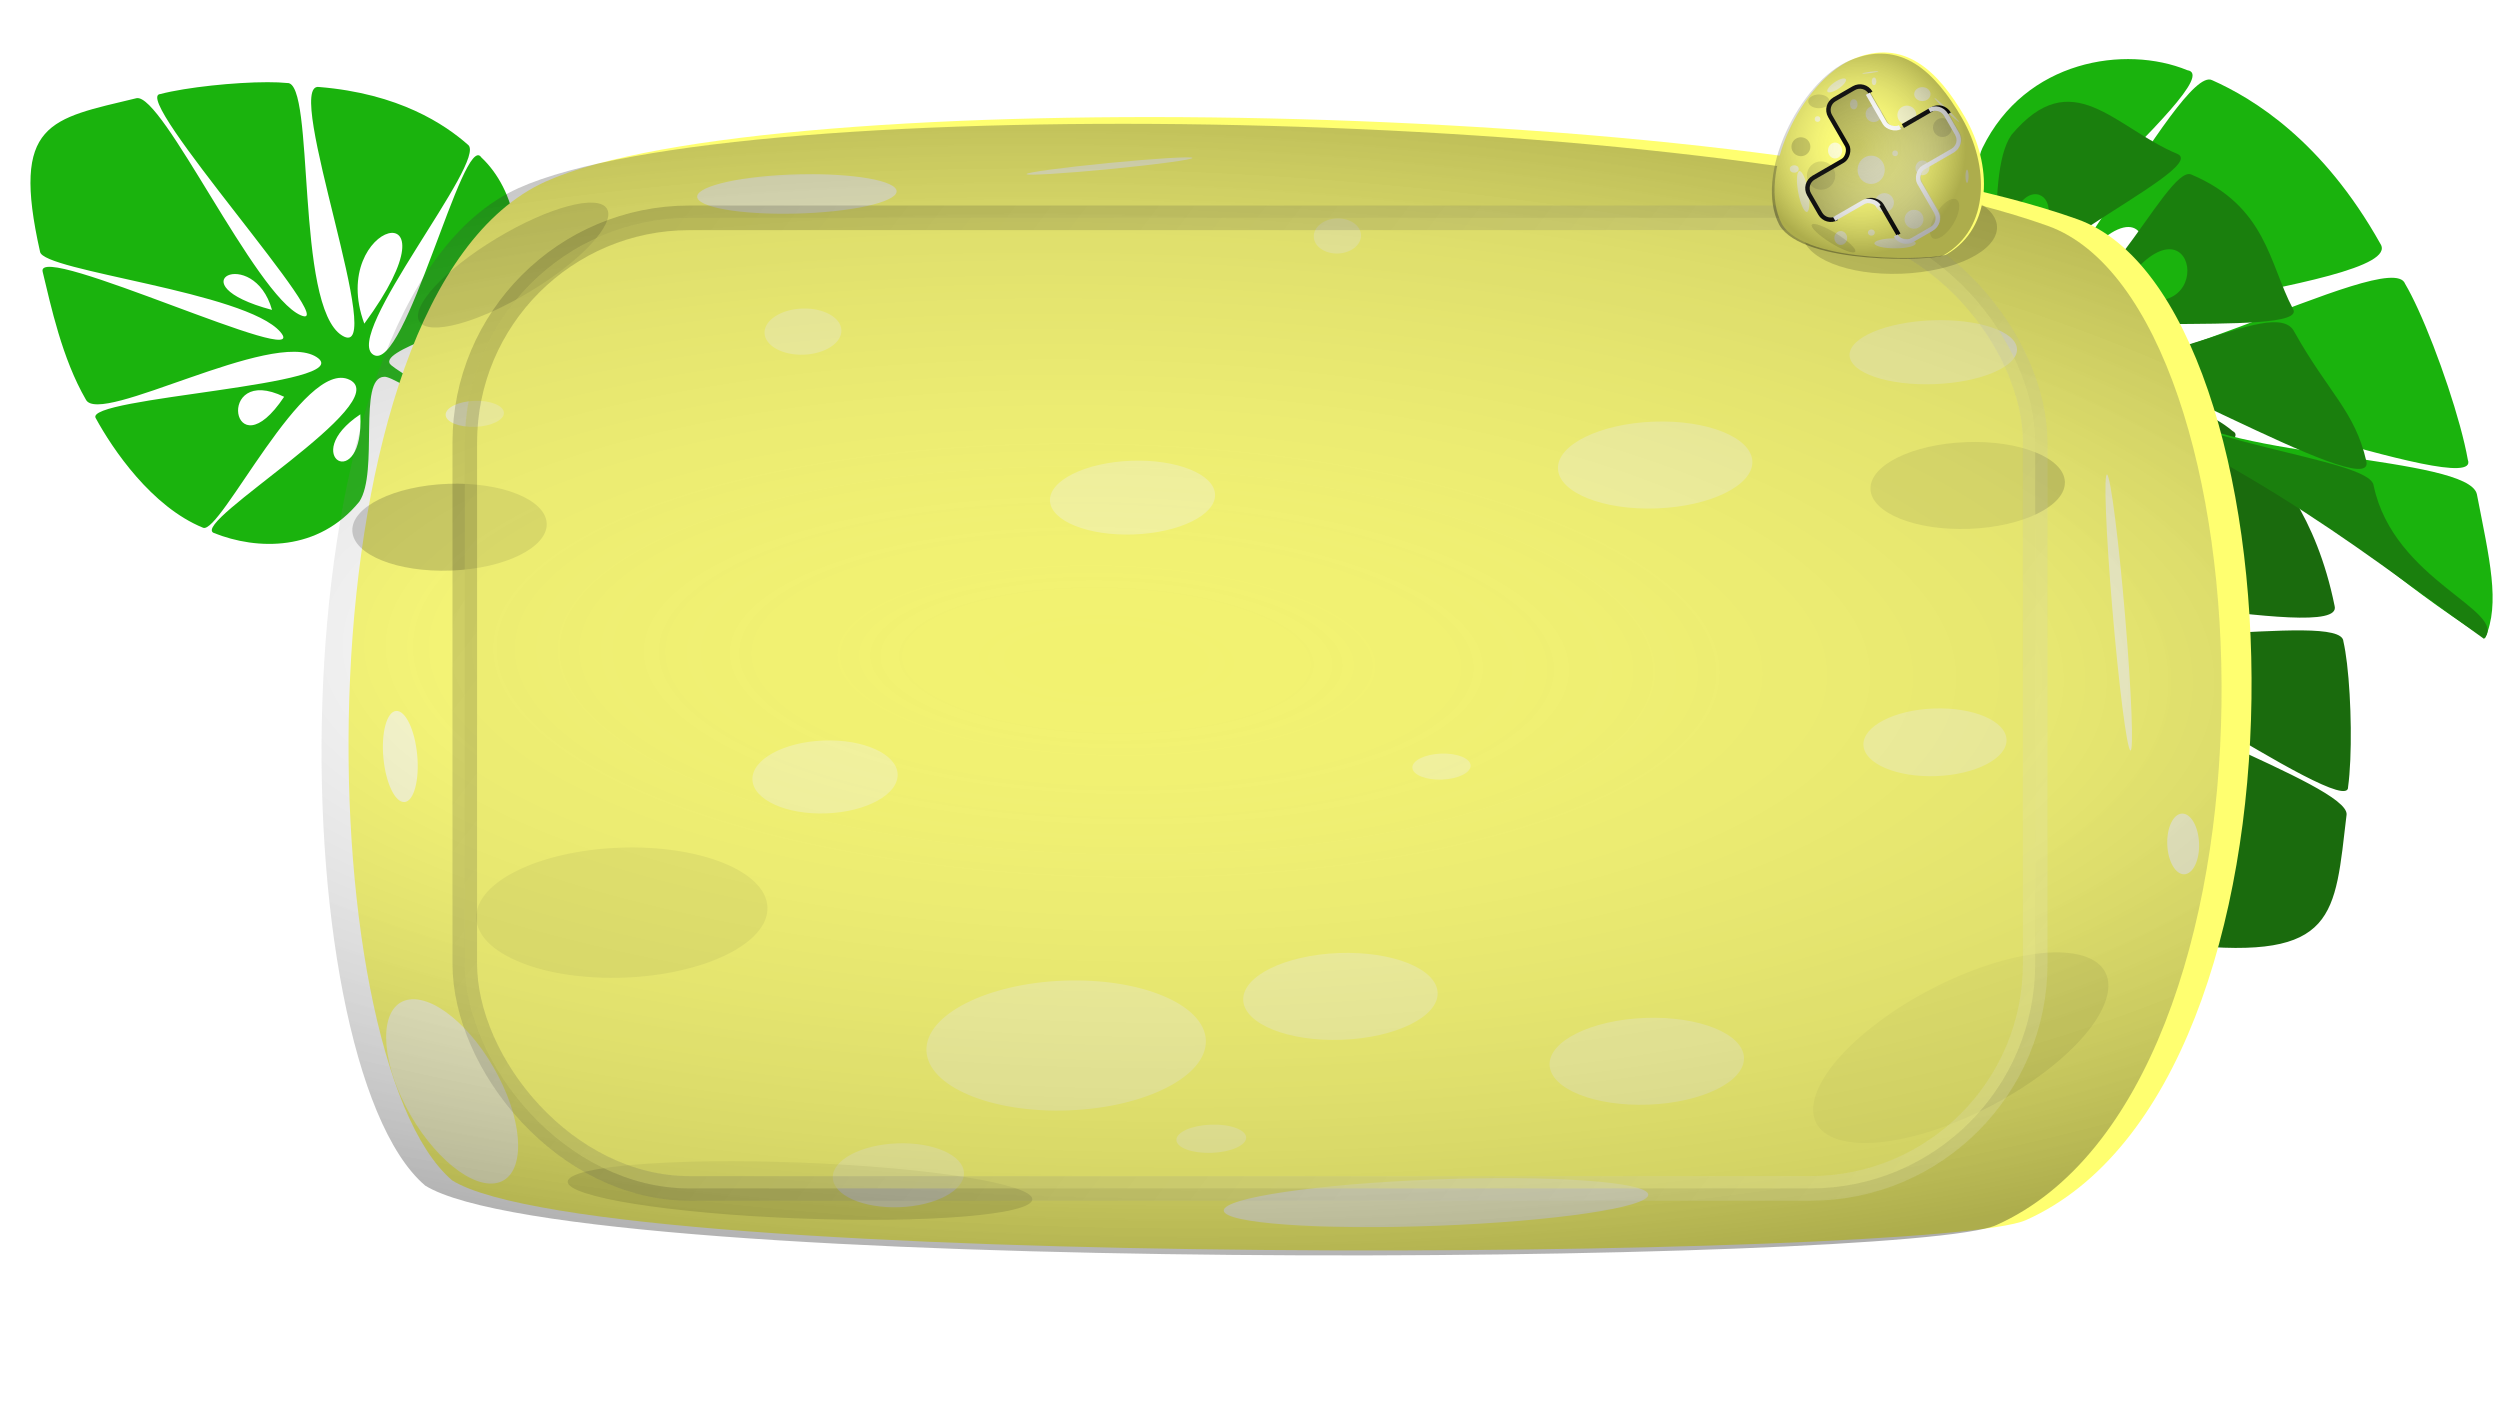 <?xml version="1.0" encoding="UTF-8" standalone="no"?>
<svg
   xmlns:osb="http://www.openswatchbook.org/uri/2009/osb"
   xmlns:dc="http://purl.org/dc/elements/1.1/"
   xmlns:cc="http://creativecommons.org/ns#"
   xmlns:rdf="http://www.w3.org/1999/02/22-rdf-syntax-ns#"
   xmlns:svg="http://www.w3.org/2000/svg"
   xmlns="http://www.w3.org/2000/svg"
   xmlns:xlink="http://www.w3.org/1999/xlink"
   xmlns:sodipodi="http://sodipodi.sourceforge.net/DTD/sodipodi-0.dtd"
   xmlns:inkscape="http://www.inkscape.org/namespaces/inkscape"
   width="1920"
   height="1080"
   viewBox="0 0 508 285.75"
   version="1.1"
   id="svg8"
   inkscape:version="1.0 (4035a4fb49, 2020-05-01)"
   sodipodi:docname="buy_buster.svg">
  <defs
     id="defs2">
    <linearGradient
       inkscape:collect="always"
       id="linearGradient1337">
      <stop
         style="stop-color:#ffffff;stop-opacity:0"
         offset="0"
         id="stop1358" />
      <stop
         style="stop-color:#000000;stop-opacity:0.32"
         offset="1"
         id="stop1360" />
    </linearGradient>
    <linearGradient
       id="linearGradient1289"
       inkscape:collect="always">
      <stop
         id="stop1285"
         offset="0"
         style="stop-color:#000000;stop-opacity:0.32" />
      <stop
         id="stop1287"
         offset="1"
         style="stop-color:#ffffff;stop-opacity:0.32" />
    </linearGradient>
    <linearGradient
       osb:paint="solid"
       id="linearGradient987">
      <stop
         id="stop985"
         offset="0"
         style="stop-color:#84b30d;stop-opacity:1;" />
    </linearGradient>
    <linearGradient
       osb:paint="solid"
       id="linearGradient981">
      <stop
         id="stop979"
         offset="0"
         style="stop-color:#000000;stop-opacity:1;" />
    </linearGradient>
    <linearGradient
       gradientUnits="userSpaceOnUse"
       y2="273.821"
       x2="-44.97"
       y1="273.821"
       x1="-276.357"
       id="linearGradient983"
       xlink:href="#linearGradient981"
       inkscape:collect="always" />
    <filter
       height="1.027"
       y="-0.014"
       width="1.028"
       x="-0.014"
       id="filter1033"
       style="color-interpolation-filters:sRGB"
       inkscape:collect="always">
      <feGaussianBlur
         id="feGaussianBlur1035"
         stdDeviation="1.1"
         inkscape:collect="always" />
    </filter>
    <linearGradient
       gradientUnits="userSpaceOnUse"
       y2="320.495"
       x2="1453.237"
       y1="207.2"
       x1="1408.496"
       id="linearGradient1291"
       xlink:href="#linearGradient1289"
       inkscape:collect="always" />
    <radialGradient
       spreadMethod="reflect"
       gradientUnits="userSpaceOnUse"
       gradientTransform="matrix(0.237,-0.006,0.007,0.264,55.703,18.33)"
       r="75.59"
       fy="246.992"
       fx="1423.388"
       cy="246.992"
       cx="1423.388"
       id="radialGradient1341"
       xlink:href="#linearGradient1337"
       inkscape:collect="always" />
    <filter
       height="1.127"
       y="-0.064"
       width="1.151"
       x="-0.076"
       id="filter1547"
       style="color-interpolation-filters:sRGB"
       inkscape:collect="always">
      <feGaussianBlur
         id="feGaussianBlur1549"
         stdDeviation="0.797"
         inkscape:collect="always" />
    </filter>
    <filter
       height="1.135"
       y="-0.068"
       width="1.141"
       x="-0.071"
       id="filter1551"
       style="color-interpolation-filters:sRGB"
       inkscape:collect="always">
      <feGaussianBlur
         id="feGaussianBlur1553"
         stdDeviation="3.197"
         inkscape:collect="always" />
    </filter>
    <radialGradient
       gradientUnits="userSpaceOnUse"
       gradientTransform="matrix(1,0,0,1.021,0,-1.491)"
       r="21.499"
       fy="64.36"
       fx="375.179"
       cy="64.36"
       cx="375.179"
       id="radialGradient1691"
       xlink:href="#linearGradient1337"
       inkscape:collect="always" />
    <linearGradient
       inkscape:collect="always"
       xlink:href="#linearGradient1289"
       id="linearGradient1291-2"
       x1="1408.496"
       y1="207.2"
       x2="1453.237"
       y2="320.495"
       gradientUnits="userSpaceOnUse" />
    <radialGradient
       inkscape:collect="always"
       xlink:href="#linearGradient1337"
       id="radialGradient1691-2"
       cx="375.179"
       cy="64.36"
       fx="375.179"
       fy="64.36"
       r="21.499"
       gradientTransform="matrix(1,0,0,1.021,-39.589,-31.475)"
       gradientUnits="userSpaceOnUse" />
    <filter
       height="1.459"
       y="-0.23"
       width="1.206"
       x="-0.103"
       id="filter1980"
       style="color-interpolation-filters:sRGB"
       inkscape:collect="always">
      <feGaussianBlur
         id="feGaussianBlur1982"
         stdDeviation="1.692"
         inkscape:collect="always" />
    </filter>
    <radialGradient
       gradientUnits="userSpaceOnUse"
       gradientTransform="matrix(1.285,0.259,0.08,1.285,-112.539,-115.624)"
       r="24.232"
       fy="60.974"
       fx="377.809"
       cy="60.974"
       cx="377.809"
       id="radialGradient2071"
       xlink:href="#linearGradient1337"
       inkscape:collect="always" />
    <linearGradient
       gradientUnits="userSpaceOnUse"
       y2="240.082"
       x2="412.063"
       y1="35.026"
       x1="142.466"
       id="linearGradient2081"
       xlink:href="#linearGradient1289"
       inkscape:collect="always" />
    <filter
       height="1.021"
       y="-0.011"
       width="1.013"
       x="-0.007"
       id="filter2145"
       style="color-interpolation-filters:sRGB"
       inkscape:collect="always">
      <feGaussianBlur
         id="feGaussianBlur2147"
         stdDeviation="0.873"
         inkscape:collect="always" />
    </filter>
  </defs>
  <sodipodi:namedview
     id="base"
     pagecolor="#ffffff"
     bordercolor="#666666"
     borderopacity="1.0"
     inkscape:pageopacity="0.0"
     inkscape:pageshadow="2"
     inkscape:zoom="0.35355339"
     inkscape:cx="1304.6558"
     inkscape:cy="524.79967"
     inkscape:document-units="mm"
     inkscape:current-layer="layer2"
     inkscape:document-rotation="0"
     showgrid="false"
     units="px"
     inkscape:window-width="1280"
     inkscape:window-height="779"
     inkscape:window-x="0"
     inkscape:window-y="21"
     inkscape:window-maximized="1"
     inkscape:snap-global="false" />
  <g
     inkscape:groupmode="layer"
     id="layer8"
     inkscape:label="8 background"
     sodipodi:insensitive="true" />
  <g
     style="display:inline"
     sodipodi:insensitive="true"
     inkscape:groupmode="layer"
     id="layer7"
     inkscape:label="7 outer decorations">
    <path
       id="path4662"
       style="fill-opacity:1;stroke:none;stroke-width:2;stroke-opacity:1"
       d="m -1126.018,-41.947 c -11.524,-0.004 -21.775,0.401 -30.043,1.271 -43.029,-3.096 -11.382,340.813 -83.783,385.68 -72.4,44.867 91.38,-387.753 35.379,-379.639 -122.68,9.983 -192.642,57.362 -227.77,88.324 -30.697,23.328 192.889,291.983 144.461,320.783 -48.428,28.801 -137.609,-343.36 -164.729,-301.561 -50.93,47.618 -79.933,148.94 -15.123,227.627 24.718,30.589 179.844,67.831 152.617,89.932 -27.974,22.848 -153.785,87.808 -222.215,130.986 -10.859,6.852 -0.955,25.835 9.725,19.791 71.365,-40.385 205.897,-135.457 223.301,-133.215 40.786,0.908 7.888,145.522 38.051,190.791 62.354,76.328 155.786,74.44 222.457,47.682 35.875,-16.175 -277.446,-198.695 -207.879,-233.764 69.567,-35.069 197.687,236.893 224.006,225.896 78.904,-32.137 138.347,-120.42 163.865,-167.184 21.781,-32.35 -404.854,-50.196 -337.066,-93.611 67.787,-43.415 331.365,106.096 352.238,65.098 36.622,-63.206 53.448,-143.475 66.047,-195.363 11.958,-48.098 -415.676,153.659 -363.219,92.111 52.457,-61.548 363.172,-93.023 367.176,-122.598 C -733.78,18.23 -793.881,14.456 -925.814,-17.5 c -39.772,-8.168 -181.138,300.789 -250.586,331.432 -69.448,30.643 262.32,-334.904 214.113,-337.787 -39.949,-10.41 -113.792,-18.074 -163.73,-18.092 z m -67.818,331.83 c 103.311,-66.264 9.337,-189.033 0,0 z m -79.971,36.996 c -155.775,-212.11 57.736,-155.499 0,0 z m 140.99,-20.98 c 28.018,-99.903 151.635,-40.514 0,0 z m -260.13,14.414 c 2.281,-224.814 -117.038,-22.888 0,0 z m 297.501,37.358 c 109.807,67.585 125.892,-55.136 0,0 z m -55.896,80.93 c 106.686,-51.919 80.023,120.12 0,0 z m -116.379,26.797 c 96.382,64.182 -6.192,123.595 0,0 z"
       sodipodi:nodetypes="sccccscccsscccsccsccsccscscccccccccccccc"
       transform="scale(0.265)" />
    <path
       style="fill:none;fill-opacity:1;stroke:#7e8078;stroke-width:0.529;stroke-opacity:1"
       d="M -344.502,104.471 C -453.367,75.703 -391.444,-59.481 -200.873,7.792 -207.912,216.948 -363.583,207.096 -344.502,104.471 Z"
       id="path4654"
       sodipodi:nodetypes="ccc" />
    <use
       x="0"
       y="0"
       xlink:href="#path4662"
       id="use4683"
       transform="matrix(-0.502,0,0,0.502,-95.428,22.281)"
       width="100%"
       height="100%"
       style="fill:#1ab30d;fill-opacity:1" />
    <use
       x="0"
       y="0"
       xlink:href="#path4662"
       id="use4685"
       transform="matrix(0.068,0.57,-0.57,0.068,490.867,305.687)"
       width="100%"
       height="100%"
       style="fill:#1a6b0d;fill-opacity:1;filter:url(#filter1033)" />
    <g
       transform="translate(-46.942,39.782)"
       id="g997">
      <path
         sodipodi:nodetypes="sccccscccsscccscscccccc"
         d="m -109.842,232.51 c -2.577,-1.63 -4.926,-2.989 -6.899,-3.963 -9.185,-6.776 -50.728,74.612 -73.264,74.41 -22.535,-0.201 75.256,-73.8 61.584,-79.902 -28.848,-15.111 -51.193,-14.406 -63.427,-12.448 -10.163,0.878 1.859,92.57 -13.043,92.165 -14.902,-0.405 17.767,-96.245 5.793,-90.731 -18.122,3.449 -38.933,22.009 -35.563,48.77 1.203,10.335 30.632,40.596 21.418,41.689 -9.486,1.155 -39.801,30.213 -61.21,30.195 -3.397,-0.003 -1.832,5.191 1.411,5.349 21.67,1.057 56.158,-33.05 59.734,-30.088 112.609,-23.915 105.422,-9.587 168.338,-9.661 -1.585,-10.329 -11.06,-19.114 -23.554,-32.013 -7.74,-7.449 -63.43,29.684 -83.294,26.719 -19.864,-2.965 86.409,-25.836 76.035,-33.296 -7.463,-7.976 -22.894,-20.13 -34.06,-27.194 z m -62.08,64.624 c 32.473,-0.214 28.813,-40.956 0,0 z m -23.115,-3.032 c -4.851,-69.46 34.896,-26.614 0,0 z m -25.717,-18.312 c 32.293,-49.956 -22.939,-21.665 0,0 z"
         style="fill:url(#linearGradient983);fill-opacity:1;stroke:none;stroke-width:0.529;stroke-opacity:1"
         id="path977" />
      <path
         id="path975"
         style="opacity:1;fill-opacity:1;stroke:none;stroke-width:0.529;stroke-opacity:1"
         d="m -212.409,307.618 c -9.312,1.363 -39.595,31.092 -61.004,31.109 -3.397,0.003 -3.866,-5.643 -0.623,-5.801 21.67,-1.057 58.983,-28.476 62.559,-31.438 8.993,-5.969 -18.809,-33.66 -18.463,-48.049 3.154,-25.886 22.547,-17.16 41.24,-20.602 10.31,-1.454 -32.189,62.149 -11.673,60.157 20.516,-1.992 10.446,-56.226 17.887,-57.487 22.19,-3.968 31.288,8.818 43.607,15.669 9.445,4.156 -66.496,42.314 -45.198,42.44 21.298,0.126 38.568,-43.529 49.032,-37.311 17.126,8.958 25.93,9.201 36.084,19.024 9.474,9.066 -87.84,12.686 -67.407,19.035 20.433,6.349 67.675,-20.569 72.751,-14.521 19.06,19.075 50.102,8.421 48.517,18.749 -50.425,-2.139 -79.689,-6.525 -167.31,9.024 z m 54.738,-24.378 c 15.003,-30.639 35.95,-5.467 0,0 z M -181.613,273.043 c 31.2,-3.471 0.915,-38.178 0,0 z m -29.816,10.46 c 12.482,-27.98 -18.858,-26.766 0,0 z"
         sodipodi:nodetypes="csscccsccsccsccccccccc" />
    </g>
    <g
       id="g1005"
       transform="matrix(0.618,0.403,-0.403,0.618,652.958,-36.541)">
      <path
         id="path1001"
         style="fill:#1ab30d;fill-opacity:1;stroke:none;stroke-width:0.529;stroke-opacity:1"
         d="m -109.842,232.51 c -2.577,-1.63 -4.926,-2.989 -6.899,-3.963 -9.185,-6.776 -50.728,74.612 -73.264,74.41 -22.535,-0.201 75.256,-73.8 61.584,-79.902 -28.848,-15.111 -51.193,-14.406 -63.427,-12.448 -10.163,0.878 1.859,92.57 -13.043,92.165 -14.902,-0.405 17.767,-96.245 5.793,-90.731 -18.122,3.449 -38.933,22.009 -35.563,48.77 1.203,10.335 30.632,40.596 21.418,41.689 -9.486,1.155 -39.801,30.213 -61.21,30.195 -3.397,-0.003 -1.832,5.191 1.411,5.349 21.67,1.057 56.158,-33.05 59.734,-30.088 112.609,-23.915 105.422,-9.587 168.338,-9.661 -1.585,-10.329 -11.06,-19.114 -23.554,-32.013 -7.74,-7.449 -63.43,29.684 -83.294,26.719 -19.864,-2.965 86.409,-25.836 76.035,-33.296 -7.463,-7.976 -22.894,-20.13 -34.06,-27.194 z m -62.08,64.624 c 32.473,-0.214 28.813,-40.956 0,0 z m -23.115,-3.032 c -4.851,-69.46 34.896,-26.614 0,0 z m -25.717,-18.312 c 32.293,-49.956 -22.939,-21.665 0,0 z"
         sodipodi:nodetypes="sccccscccsscccscscccccc" />
      <path
         sodipodi:nodetypes="csscccsccsccsccccccccc"
         d="m -212.409,307.618 c -9.312,1.363 -39.595,31.092 -61.004,31.109 -3.397,0.003 -3.866,-5.643 -0.623,-5.801 21.67,-1.057 58.983,-28.476 62.559,-31.438 8.993,-5.969 -18.809,-33.66 -18.463,-48.049 3.154,-25.886 22.547,-17.16 41.24,-20.602 10.31,-1.454 -32.189,62.149 -11.673,60.157 20.516,-1.992 10.446,-56.226 17.887,-57.487 22.19,-3.968 31.288,8.818 43.607,15.669 9.445,4.156 -66.496,42.314 -45.198,42.44 21.298,0.126 38.568,-43.529 49.032,-37.311 17.126,8.958 25.93,9.201 36.084,19.024 9.474,9.066 -87.84,12.686 -67.407,19.035 20.433,6.349 67.675,-20.569 72.751,-14.521 19.06,19.075 50.102,8.421 48.517,18.749 -50.425,-2.139 -79.689,-6.525 -167.31,9.024 z m 54.738,-24.378 c 15.003,-30.639 35.95,-5.467 0,0 z M -181.613,273.043 c 31.2,-3.471 0.915,-38.178 0,0 z m -29.816,10.46 c 12.482,-27.98 -18.858,-26.766 0,0 z"
         style="opacity:1;fill:#1a7f0d;fill-opacity:1;stroke:none;stroke-width:0.529;stroke-opacity:1"
         id="path1003" />
    </g>
  </g>
  <g
     sodipodi:insensitive="true"
     inkscape:label="1 window"
     inkscape:groupmode="layer"
     id="layer1"
     style="display:inline">
    <g
       style="opacity:1"
       id="g1047-1"
       transform="matrix(8.799,-2.623,5.279,3.772,-3419.452,896.748)">
      <g
         transform="translate(0.06,-0.629)"
         id="g1487-9">
        <path
           transform="scale(0.265)"
           id="path1377-4"
           style="opacity:1;fill:#ffff70;fill-opacity:1;stroke:none;stroke-width:2.056"
           d="m 1340.557,277.575 c 1.177,19.691 84.484,74.882 93.357,72.985 30.575,-6.537 96.274,-120.03 89.296,-141.37 -10.215,-31.236 -68.77,-75.776 -90.96,-70.895 -25.21,5.545 -89.952,115.234 -91.693,139.28 z"
           sodipodi:nodetypes="csssc" />
        <circle
           transform="rotate(30)"
           r="1.925"
           cy="-142.878"
           cx="344.865"
           id="path1413-7"
           style="opacity:1;fill:#000005;fill-opacity:0.191;stroke:none;stroke-width:0.9;stroke-miterlimit:4;stroke-dasharray:none;stroke-opacity:1" />
        <circle
           style="opacity:1;fill:#ffffff;fill-opacity:0.662;stroke:none;stroke-width:0.9;stroke-miterlimit:4;stroke-dasharray:none;stroke-opacity:1"
           id="circle1419-8"
           cx="362.136"
           cy="-120.598"
           r="1.925"
           transform="rotate(30)" />
        <circle
           transform="rotate(30)"
           r="1.925"
           cy="-117.212"
           cx="368.147"
           id="circle1421-4"
           style="opacity:1;fill:#ffffff;fill-opacity:0.662;stroke:none;stroke-width:0.9;stroke-miterlimit:4;stroke-dasharray:none;stroke-opacity:1" />
        <circle
           style="opacity:1;fill:#000502;fill-opacity:0.166;stroke:none;stroke-width:0.9;stroke-miterlimit:4;stroke-dasharray:none;stroke-opacity:1"
           id="circle1423-5"
           cx="374.922"
           cy="-142.198"
           r="1.925"
           transform="rotate(30)" />
        <circle
           transform="rotate(30)"
           r="1.925"
           cy="-143.625"
           cx="368.756"
           id="circle1425-0"
           style="opacity:1;fill:#ffffff;fill-opacity:0.662;stroke:none;stroke-width:0.9;stroke-miterlimit:4;stroke-dasharray:none;stroke-opacity:1" />
        <circle
           style="opacity:1;fill:#ffffff;fill-opacity:0.662;stroke:none;stroke-width:0.27;stroke-miterlimit:4;stroke-dasharray:none;stroke-opacity:1"
           id="circle1427-3"
           cx="345.449"
           cy="-147.86"
           r="0.577"
           transform="rotate(30)" />
        <circle
           transform="rotate(30)"
           r="0.577"
           cy="-130.615"
           cx="364.306"
           id="circle1429-6"
           style="opacity:1;fill:#ffffff;fill-opacity:0.662;stroke:none;stroke-width:0.27;stroke-miterlimit:4;stroke-dasharray:none;stroke-opacity:1" />
        <ellipse
           ry="1.024"
           rx="0.761"
           transform="rotate(30)"
           cy="-150.958"
           cx="352.001"
           id="path1431-1"
           style="opacity:1;fill:#ffffff;fill-opacity:0.662;stroke:none;stroke-width:0.9;stroke-miterlimit:4;stroke-dasharray:none;stroke-opacity:1" />
        <ellipse
           ry="0.927"
           rx="1.947"
           transform="matrix(0.893,0.451,-0.149,0.989,0,0)"
           cy="-144.37"
           cx="405.207"
           id="path1433-0"
           style="opacity:1;fill:#ffffff;fill-opacity:0.662;stroke:none;stroke-width:0.923;stroke-miterlimit:4;stroke-dasharray:none;stroke-opacity:1" />
        <ellipse
           ry="1.5"
           rx="1.417"
           transform="rotate(30)"
           cy="-130.87"
           cx="374.084"
           id="path1435-6"
           style="opacity:1;fill:#ffffff;fill-opacity:0.662;stroke:none;stroke-width:0.9;stroke-miterlimit:4;stroke-dasharray:none;stroke-opacity:1" />
        <ellipse
           ry="1.347"
           rx="0.315"
           transform="rotate(30)"
           cy="-125.952"
           cx="378.917"
           id="path1437-3"
           style="opacity:1;fill:#ffffff;fill-opacity:0.662;stroke:none;stroke-width:0.9;stroke-miterlimit:4;stroke-dasharray:none;stroke-opacity:1" />
        <ellipse
           ry="0.626"
           rx="0.691"
           transform="rotate(30)"
           cy="-114.504"
           cx="359.476"
           id="path1439-2"
           style="opacity:1;fill:#ffffff;fill-opacity:0.662;stroke:none;stroke-width:0.9;stroke-miterlimit:4;stroke-dasharray:none;stroke-opacity:1" />
        <ellipse
           ry="1.417"
           rx="1.299"
           transform="rotate(30)"
           cy="-113.406"
           cx="353.26"
           id="path1441-0"
           style="opacity:1;fill:#ffffff;fill-opacity:0.662;stroke:none;stroke-width:0.9;stroke-miterlimit:4;stroke-dasharray:none;stroke-opacity:1" />
        <ellipse
           ry="0.338"
           rx="2.027"
           transform="matrix(-0.478,0.878,-0.921,-0.389,0,0)"
           cy="-348.72"
           cx="-89.746"
           id="path1443-6"
           style="opacity:1;fill:#ffffff;fill-opacity:0.662;stroke:none;stroke-width:0.902;stroke-miterlimit:4;stroke-dasharray:none;stroke-opacity:1" />
        <ellipse
           ry="0.779"
           rx="0.468"
           transform="rotate(30)"
           cy="-154.307"
           cx="362.642"
           id="path1445-1"
           style="opacity:1;fill:#ffffff;fill-opacity:0.662;stroke:none;stroke-width:0.9;stroke-miterlimit:4;stroke-dasharray:none;stroke-opacity:1" />
        <ellipse
           ry="1.417"
           rx="1.658"
           transform="rotate(30)"
           cy="-148.162"
           cx="374.341"
           id="path1447-5"
           style="opacity:1;fill:#ffffff;fill-opacity:0.662;stroke:none;stroke-width:0.9;stroke-miterlimit:4;stroke-dasharray:none;stroke-opacity:1" />
        <ellipse
           ry="6.134"
           rx="0.261"
           transform="matrix(-0.025,1,-0.482,0.876,0,0)"
           cy="-863.132"
           cx="826.957"
           id="path1449-5"
           style="opacity:1;fill:#ffffff;fill-opacity:0.662;stroke:none;stroke-width:1.326;stroke-miterlimit:4;stroke-dasharray:none;stroke-opacity:1" />
        <ellipse
           ry="4.602"
           rx="2.039"
           transform="rotate(61.469)"
           cy="-295.475"
           cx="258.075"
           id="path1451-4"
           style="opacity:1;fill:#000405;fill-opacity:0.074;stroke:none;stroke-width:1.212;stroke-miterlimit:4;stroke-dasharray:none;stroke-opacity:1" />
        <ellipse
           ry="4.649"
           rx="1.254"
           transform="matrix(0.801,-0.599,0.753,0.658,0,0)"
           cy="284.667"
           cx="182.685"
           id="path1453-7"
           style="opacity:1;fill:#000000;fill-opacity:0.12;stroke:none;stroke-width:0.91;stroke-miterlimit:4;stroke-dasharray:none;stroke-opacity:1" />
        <ellipse
           ry="1.028"
           rx="4.204"
           transform="rotate(30)"
           cy="-111.299"
           cx="363.873"
           id="path1455-6"
           style="opacity:1;fill:#ffffff;fill-opacity:0.662;stroke:none;stroke-width:0.9;stroke-miterlimit:4;stroke-dasharray:none;stroke-opacity:1" />
        <ellipse
           ry="4.217"
           rx="1.024"
           transform="rotate(19.515)"
           cy="-53.208"
           cx="360.194"
           id="path1457-5"
           style="opacity:1;fill:#ffffff;fill-opacity:0.662;stroke:none;stroke-width:0.9;stroke-miterlimit:4;stroke-dasharray:none;stroke-opacity:1" />
        <ellipse
           ry="1.259"
           rx="3.012"
           transform="matrix(0.934,-0.358,-0.279,0.96,0,0)"
           cy="215.695"
           cx="468.195"
           id="path1459-6"
           style="opacity:1;fill:#000000;fill-opacity:0.14;stroke:none;stroke-width:1.008;stroke-miterlimit:4;stroke-dasharray:none;stroke-opacity:1" />
        <ellipse
           ry="0.136"
           rx="1.662"
           transform="rotate(22.353)"
           cy="-108.72"
           cx="375.998"
           id="path1461-9"
           style="opacity:1;fill:#ffffff;fill-opacity:0.662;stroke:none;stroke-width:0.9;stroke-miterlimit:4;stroke-dasharray:none;stroke-opacity:1" />
        <ellipse
           style="opacity:1;fill:#ffffcf;fill-opacity:1;stroke:none;stroke-width:0.9;stroke-miterlimit:4;stroke-dasharray:none;stroke-opacity:1"
           id="path1563-3"
           cx="356.675"
           cy="-118.878"
           transform="rotate(30)"
           rx="2.767"
           ry="2.879" />
        <circle
           style="opacity:1;fill:#ffffcf;fill-opacity:1;stroke:none;stroke-width:0.9;stroke-miterlimit:4;stroke-dasharray:none;stroke-opacity:1"
           id="path1565-7"
           cx="358.395"
           cy="-143.052"
           r="1.635"
           transform="rotate(30)" />
        <ellipse
           style="opacity:1;fill:#ffffcf;fill-opacity:1;stroke:none;stroke-width:0.9;stroke-miterlimit:4;stroke-dasharray:none;stroke-opacity:1"
           id="path1567-4"
           cx="352.106"
           cy="-131.183"
           transform="rotate(30)"
           rx="1.438"
           ry="1.617" />
        <circle
           style="opacity:1;fill:#e1e163;fill-opacity:1;stroke:none;stroke-width:0.9;stroke-miterlimit:4;stroke-dasharray:none;stroke-opacity:1"
           id="path1569-5"
           cx="347.987"
           cy="-125.506"
           r="2.883"
           transform="rotate(30)" />
      </g>
      <path
         id="path2042"
         style="display:inline;opacity:1;fill:url(#radialGradient2071);fill-opacity:1;stroke:none;stroke-width:0.544"
         d="m 354.749,72.813 c 0.311,5.21 22.353,19.813 24.701,19.311 8.09,-1.73 25.473,-31.758 23.626,-37.404 -2.703,-8.265 -18.195,-20.049 -24.066,-18.758 -6.67,1.467 -23.8,30.489 -24.26,36.851 z"
         sodipodi:nodetypes="csssc" />
    </g>
  </g>
  <g
     sodipodi:insensitive="true"
     inkscape:groupmode="layer"
     id="layer2"
     inkscape:label="2 upper mat"
     style="display:inline;opacity:1">
    <rect
       rx="45.688"
       ry="45.688"
       y="44.264"
       x="94.444"
       height="197.221"
       width="319.111"
       id="rect39-3"
       style="display:inline;opacity:0.717;fill:#e6e670;fill-opacity:1;stroke:url(#linearGradient2081);stroke-width:5;stroke-miterlimit:4;stroke-dasharray:none;stroke-opacity:1;filter:url(#filter2145)" />
  </g>
  <g
     style="display:inline"
     inkscape:groupmode="layer"
     id="layer6"
     inkscape:label="6 inner decorations"
     sodipodi:insensitive="true" />
  <g
     inkscape:groupmode="layer"
     id="layer3"
     inkscape:label="3 buttun buy"
     sodipodi:insensitive="true" />
  <g
     sodipodi:insensitive="true"
     style="display:inline"
     inkscape:groupmode="layer"
     id="layer4"
     inkscape:label="4 buttun cancel">
    <ellipse
       ry="8.818"
       rx="19.761"
       style="display:inline;opacity:1;fill:#000502;fill-opacity:0.166;stroke:none;stroke-width:6.172;stroke-miterlimit:4;stroke-dasharray:none;stroke-opacity:1;filter:url(#filter1980)"
       id="circle1891"
       cx="384.287"
       cy="64.509"
       transform="rotate(-2.149,-86.673,8.755)" />
    <g
       transform="rotate(-30,312.253,42.101)"
       id="g1047">
      <g
         id="g1487">
        <path
           sodipodi:nodetypes="csssc"
           transform="scale(0.265)"
           d="m 1334.733,264.098 c 0.185,36.166 89.439,83.27 97.564,83.257 41.748,-0.07 64.945,-42.303 64.944,-84.051 -4e-4,-41.747 -10.424,-76.03 -51.816,-81.457 -42.521,-5.574 -109.093,39.902 -110.692,82.251 z"
           style="opacity:1;fill:#ffff70;fill-opacity:1;stroke:none;stroke-width:2.056"
           id="path1377" />
        <circle
           style="opacity:1;fill:#000005;fill-opacity:0.191;stroke:none;stroke-width:0.9;stroke-miterlimit:4;stroke-dasharray:none;stroke-opacity:1"
           id="path1413"
           cx="345.163"
           cy="-131.953"
           r="1.925"
           transform="rotate(30)" />
        <circle
           transform="rotate(30)"
           r="1.925"
           cy="-120.598"
           cx="362.136"
           id="circle1419"
           style="opacity:1;fill:#ffffff;fill-opacity:0.662;stroke:none;stroke-width:0.9;stroke-miterlimit:4;stroke-dasharray:none;stroke-opacity:1" />
        <circle
           style="opacity:1;fill:#ffffff;fill-opacity:0.662;stroke:none;stroke-width:0.9;stroke-miterlimit:4;stroke-dasharray:none;stroke-opacity:1"
           id="circle1421"
           cx="368.147"
           cy="-117.212"
           r="1.925"
           transform="rotate(30)" />
        <circle
           transform="rotate(30)"
           r="1.925"
           cy="-135.847"
           cx="373.93"
           id="circle1423"
           style="opacity:1;fill:#000502;fill-opacity:0.166;stroke:none;stroke-width:0.9;stroke-miterlimit:4;stroke-dasharray:none;stroke-opacity:1" />
        <circle
           style="opacity:1;fill:#ffffff;fill-opacity:0.662;stroke:none;stroke-width:0.9;stroke-miterlimit:4;stroke-dasharray:none;stroke-opacity:1"
           id="circle1425"
           cx="366.694"
           cy="-138.384"
           r="1.925"
           transform="rotate(30)" />
        <circle
           transform="rotate(30)"
           r="0.577"
           cy="-137.579"
           cx="348.54"
           id="circle1427"
           style="opacity:1;fill:#ffffff;fill-opacity:0.662;stroke:none;stroke-width:0.27;stroke-miterlimit:4;stroke-dasharray:none;stroke-opacity:1" />
        <circle
           style="opacity:1;fill:#ffffff;fill-opacity:0.662;stroke:none;stroke-width:0.27;stroke-miterlimit:4;stroke-dasharray:none;stroke-opacity:1"
           id="circle1429"
           cx="364.306"
           cy="-130.615"
           r="0.577"
           transform="rotate(30)" />
        <ellipse
           style="opacity:1;fill:#ffffff;fill-opacity:0.662;stroke:none;stroke-width:0.9;stroke-miterlimit:4;stroke-dasharray:none;stroke-opacity:1"
           id="path1431"
           cx="355.907"
           cy="-140.58"
           transform="rotate(30)"
           rx="0.761"
           ry="1.024" />
        <ellipse
           style="opacity:1;fill:#ffffff;fill-opacity:0.662;stroke:none;stroke-width:0.9;stroke-miterlimit:4;stroke-dasharray:none;stroke-opacity:1"
           id="path1433"
           cx="372.427"
           cy="79.704"
           transform="rotate(-4.362)"
           rx="2.253"
           ry="0.761" />
        <ellipse
           style="opacity:1;fill:#ffffff;fill-opacity:0.662;stroke:none;stroke-width:0.9;stroke-miterlimit:4;stroke-dasharray:none;stroke-opacity:1"
           id="path1435"
           cx="369.861"
           cy="-127.654"
           transform="rotate(30)"
           rx="1.417"
           ry="1.5" />
        <ellipse
           style="opacity:1;fill:#ffffff;fill-opacity:0.662;stroke:none;stroke-width:0.9;stroke-miterlimit:4;stroke-dasharray:none;stroke-opacity:1"
           id="path1437"
           cx="378.917"
           cy="-125.952"
           transform="rotate(30)"
           rx="0.315"
           ry="1.347" />
        <ellipse
           style="opacity:1;fill:#ffffff;fill-opacity:0.662;stroke:none;stroke-width:0.9;stroke-miterlimit:4;stroke-dasharray:none;stroke-opacity:1"
           id="path1439"
           cx="359.476"
           cy="-114.504"
           transform="rotate(30)"
           rx="0.691"
           ry="0.626" />
        <ellipse
           style="opacity:1;fill:#ffffff;fill-opacity:0.662;stroke:none;stroke-width:0.9;stroke-miterlimit:4;stroke-dasharray:none;stroke-opacity:1"
           id="path1441"
           cx="353.26"
           cy="-113.406"
           transform="rotate(30)"
           rx="1.299"
           ry="1.417" />
        <ellipse
           style="opacity:1;fill:#ffffff;fill-opacity:0.662;stroke:none;stroke-width:0.9;stroke-miterlimit:4;stroke-dasharray:none;stroke-opacity:1"
           id="path1443"
           cx="343.811"
           cy="-127.431"
           transform="rotate(30)"
           rx="0.906"
           ry="0.752" />
        <ellipse
           style="opacity:1;fill:#ffffff;fill-opacity:0.662;stroke:none;stroke-width:0.9;stroke-miterlimit:4;stroke-dasharray:none;stroke-opacity:1"
           id="path1445"
           cx="360.023"
           cy="-145.243"
           transform="rotate(30)"
           rx="0.468"
           ry="0.779" />
        <ellipse
           style="opacity:1;fill:#ffffff;fill-opacity:0.662;stroke:none;stroke-width:0.9;stroke-miterlimit:4;stroke-dasharray:none;stroke-opacity:1"
           id="path1447"
           cx="369.84"
           cy="-142.644"
           transform="rotate(30)"
           rx="1.658"
           ry="1.417" />
        <ellipse
           style="opacity:1;fill:#ffffff;fill-opacity:0.662;stroke:none;stroke-width:0.9;stroke-miterlimit:4;stroke-dasharray:none;stroke-opacity:1"
           id="path1449"
           cx="361.78"
           cy="170.4"
           transform="rotate(-15.623)"
           rx="0.21"
           ry="3.513" />
        <ellipse
           style="opacity:1;fill:#000405;fill-opacity:0.074;stroke:none;stroke-width:1.212;stroke-miterlimit:4;stroke-dasharray:none;stroke-opacity:1"
           id="path1451"
           cx="258.075"
           cy="-295.475"
           transform="rotate(61.469)"
           rx="2.039"
           ry="4.602" />
        <ellipse
           style="opacity:1;fill:#000000;fill-opacity:0.12;stroke:none;stroke-width:0.9;stroke-miterlimit:4;stroke-dasharray:none;stroke-opacity:1"
           id="path1453"
           cx="281.77"
           cy="239.183"
           transform="rotate(-28.189)"
           rx="1.098"
           ry="5.192" />
        <ellipse
           style="opacity:1;fill:#ffffff;fill-opacity:0.662;stroke:none;stroke-width:0.9;stroke-miterlimit:4;stroke-dasharray:none;stroke-opacity:1"
           id="path1455"
           cx="364.301"
           cy="-112.326"
           transform="rotate(30)"
           rx="4.204"
           ry="1.028" />
        <ellipse
           style="opacity:1;fill:#ffffff;fill-opacity:0.662;stroke:none;stroke-width:0.9;stroke-miterlimit:4;stroke-dasharray:none;stroke-opacity:1"
           id="path1457"
           cx="362.202"
           cy="-57.901"
           transform="rotate(19.515)"
           rx="1.024"
           ry="4.217" />
        <ellipse
           style="opacity:1;fill:#000000;fill-opacity:0.14;stroke:none;stroke-width:0.9;stroke-miterlimit:4;stroke-dasharray:none;stroke-opacity:1"
           id="path1459"
           cx="348.816"
           cy="-141.17"
           transform="rotate(30)"
           rx="2.165"
           ry="1.395" />
        <ellipse
           style="opacity:1;fill:#ffffff;fill-opacity:0.662;stroke:none;stroke-width:0.9;stroke-miterlimit:4;stroke-dasharray:none;stroke-opacity:1"
           id="path1461"
           cx="375.639"
           cy="-97.937"
           transform="rotate(22.353)"
           rx="1.662"
           ry="0.136" />
        <ellipse
           ry="2.879"
           rx="2.767"
           transform="rotate(30)"
           cy="-127.264"
           cx="359.44"
           id="path1563"
           style="opacity:1;fill:#ffffcf;fill-opacity:1;stroke:none;stroke-width:0.9;stroke-miterlimit:4;stroke-dasharray:none;stroke-opacity:1" />
        <circle
           transform="rotate(30)"
           r="1.635"
           cy="-138.598"
           cx="359.946"
           id="path1565"
           style="opacity:1;fill:#ffffcf;fill-opacity:1;stroke:none;stroke-width:0.9;stroke-miterlimit:4;stroke-dasharray:none;stroke-opacity:1" />
        <ellipse
           ry="1.617"
           rx="1.438"
           transform="rotate(30)"
           cy="-131.183"
           cx="352.106"
           id="path1567"
           style="opacity:1;fill:#ffffcf;fill-opacity:1;stroke:none;stroke-width:0.9;stroke-miterlimit:4;stroke-dasharray:none;stroke-opacity:1" />
        <circle
           transform="rotate(30)"
           r="2.883"
           cy="-126.093"
           cx="349.262"
           id="path1569"
           style="opacity:1;fill:#e1e163;fill-opacity:1;stroke:none;stroke-width:0.9;stroke-miterlimit:4;stroke-dasharray:none;stroke-opacity:1" />
      </g>
      <path
         transform="scale(0.265)"
         sodipodi:nodetypes="scsscsscsscsscsscsscsscss"
         d="m 1417.508,201.422 c -5.208,0 -9.4,4.192 -9.4,9.4 v 25.929 c 0,4.074 -4.569,8.643 -8.643,8.643 h -25.929 c -5.208,0 -9.4,4.192 -9.4,9.4 v 17.045 c 0,5.208 4.192,9.402 9.4,9.402 h 25.929 c 4.074,0 8.643,4.569 8.643,8.643 v 25.929 c 0,5.208 4.192,9.4 9.4,9.4 h 17.045 c 5.208,0 9.402,-4.192 9.402,-9.4 v -25.929 c 0,-4.074 4.568,-8.643 8.643,-8.643 h 25.928 c 5.208,0 9.402,-4.194 9.402,-9.402 v -17.045 c 0,-5.208 -4.194,-9.4 -9.402,-9.4 h -25.928 c -4.074,0 -8.643,-4.569 -8.643,-8.643 v -25.929 c 0,-5.208 -4.194,-9.4 -9.402,-9.4 z"
         style="opacity:1;fill:url(#linearGradient1291);fill-opacity:1;stroke:none;stroke-width:3.402;stroke-miterlimit:4;stroke-dasharray:none;stroke-opacity:1"
         id="rect1146" />
      <path
         id="path1511"
         style="opacity:1;fill:none;fill-opacity:1;stroke:#000000;stroke-width:3.402;stroke-miterlimit:4;stroke-dasharray:none;stroke-opacity:1;filter:url(#filter1551)"
         d="m 1443.955,210.822 c 0,-5.208 -4.194,-9.4 -9.402,-9.4 h -17.045 c -5.208,0 -9.4,4.192 -9.4,9.4 v 25.929 c 0,4.074 -4.569,8.643 -8.643,8.643 h -25.929 c -5.208,0 -9.4,4.192 -9.4,9.4 v 17.045 c 0,5.208 4.192,9.402 9.4,9.402 m 25.929,0 c 4.074,0 8.643,4.569 8.643,8.643 v 25.929 m 79.82,-61.02 c 0,-5.208 -4.194,-9.4 -9.402,-9.4 h -25.928"
         sodipodi:nodetypes="csscsscssccscccc"
         transform="scale(0.265)" />
      <path
         sodipodi:nodetypes="csccsscsscssccsc"
         d="m 363.415,74.412 h 6.86 c 1.078,0 2.287,1.209 2.287,2.287 m 0,6.86 c 0,1.378 1.109,2.487 2.487,2.487 h 4.51 c 1.378,0 2.488,-1.109 2.488,-2.487 v -6.86 c 0,-1.078 1.209,-2.287 2.287,-2.287 h 6.86 c 1.378,0 2.488,-1.11 2.488,-2.488 v -4.51 c 0,-1.378 -1.11,-2.487 -2.488,-2.487 m -6.86,0 c -1.078,0 -2.287,-1.209 -2.287,-2.287 v -6.86"
         style="opacity:1;fill:none;fill-opacity:1;stroke:#ffffff;stroke-width:0.9;stroke-miterlimit:4;stroke-dasharray:none;stroke-opacity:1;filter:url(#filter1547)"
         id="path1521" />
      <path
         id="path1377-2"
         style="opacity:1;fill:url(#radialGradient1691);fill-opacity:1;stroke:none;stroke-width:0.544"
         d="m 353.148,69.876 c 0.049,9.569 23.664,22.032 25.814,22.028 11.046,-0.019 17.183,-11.193 17.183,-22.238 -1.1e-4,-11.046 -2.758,-20.116 -13.71,-21.552 -11.25,-1.475 -28.864,10.557 -29.287,21.762 z"
         sodipodi:nodetypes="csssc" />
    </g>
  </g>
  <g
     inkscape:groupmode="layer"
     id="layer5"
     inkscape:label="5 text"
     sodipodi:insensitive="true" />
  <g
     inkscape:groupmode="layer"
     id="layer9"
     inkscape:label="9 buster"
     sodipodi:insensitive="true" />
</svg>
